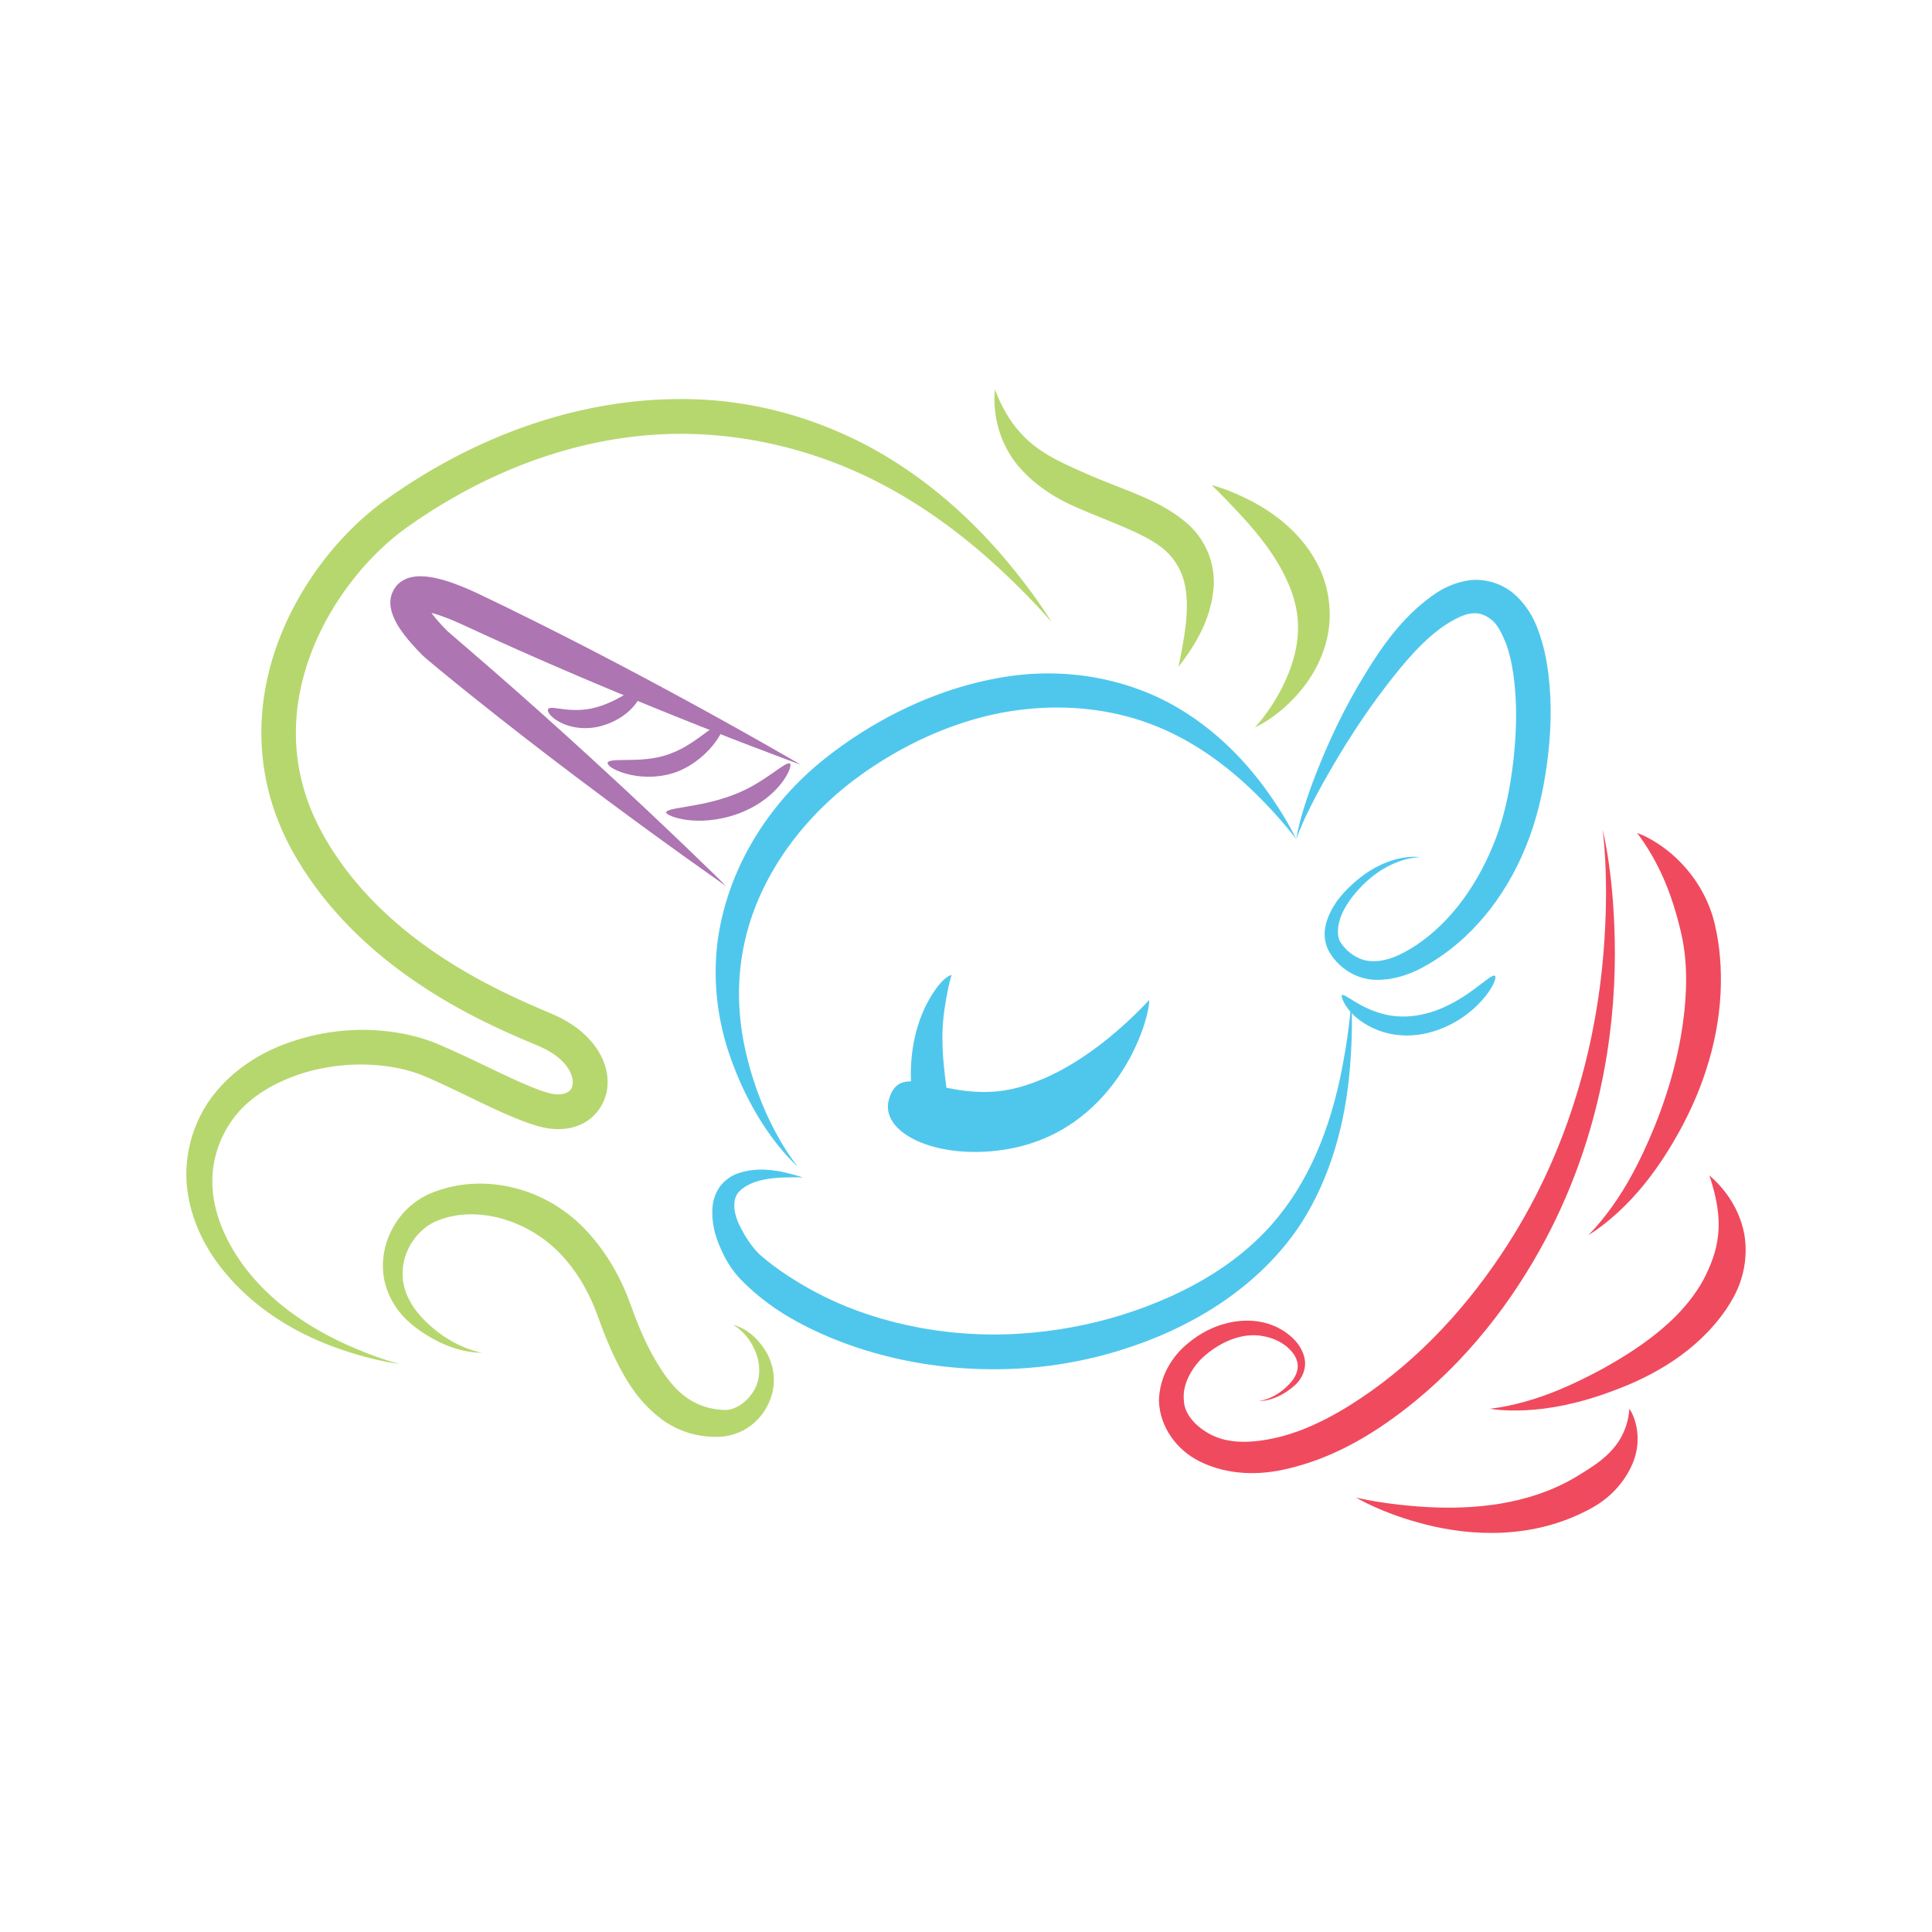 <?xml version="1.0" encoding="UTF-8" standalone="no"?>
<!-- Created with Inkscape (http://www.inkscape.org/) -->

<svg
   xmlns:dc="http://purl.org/dc/elements/1.1/"
   xmlns:cc="http://creativecommons.org/ns#"
   xmlns:rdf="http://www.w3.org/1999/02/22-rdf-syntax-ns#"
   xmlns:svg="http://www.w3.org/2000/svg"
   xmlns="http://www.w3.org/2000/svg"
   xmlns:sodipodi="http://sodipodi.sourceforge.net/DTD/sodipodi-0.dtd"
   xmlns:inkscape="http://www.inkscape.org/namespaces/inkscape"
   width="1000"
   height="1000"
   viewBox="0 0 264.583 264.583"
   version="1.1"
   id="svg873"
   inkscape:version="0.92.3 (2405546, 2018-03-11)"
   sodipodi:docname="NPC_MAINLOGO.svg"
   inkscape:export-filename="D:\P22\Mine\Pic &amp; Vid\Ink\NPC_MAINLOGO.png"
   inkscape:export-xdpi="140"
   inkscape:export-ydpi="140">
  <defs
     id="defs867">
    <inkscape:path-effect
       effect="taper_stroke"
       id="path-effect1532"
       is_visible="true"
       stroke_width="4.762"
       attach_start="0.58"
       end_offset="0.41"
       smoothing="0.5"
       jointype="extrapolated"
       miter_limit="100" />
    <inkscape:path-effect
       effect="taper_stroke"
       id="path-effect1528"
       is_visible="true"
       stroke_width="4.762"
       attach_start="0.65"
       end_offset="0.314"
       smoothing="0.5"
       jointype="extrapolated"
       miter_limit="100" />
    <inkscape:path-effect
       effect="taper_stroke"
       id="path-effect1524"
       is_visible="true"
       stroke_width="4.762"
       attach_start="0.611"
       end_offset="0.251"
       smoothing="0.5"
       jointype="extrapolated"
       miter_limit="100" />
    <inkscape:path-effect
       effect="taper_stroke"
       id="path-effect1520"
       is_visible="true"
       stroke_width="4.762"
       attach_start="1.444"
       end_offset="3.556"
       smoothing="0.5"
       jointype="extrapolated"
       miter_limit="100" />
    <inkscape:path-effect
       effect="taper_stroke"
       id="path-effect1515"
       is_visible="true"
       stroke_width="4.762"
       attach_start="1.208"
       end_offset="1.236"
       smoothing="0.5"
       jointype="extrapolated"
       miter_limit="100" />
    <inkscape:path-effect
       effect="powerstroke"
       id="path-effect1509"
       is_visible="true"
       offset_points="0,2.381"
       sort_points="true"
       interpolator_type="CubicBezierJohan"
       interpolator_beta="0.2"
       start_linecap_type="zerowidth"
       linejoin_type="extrp_arc"
       miter_limit="4"
       end_linecap_type="zerowidth" />
    <inkscape:path-effect
       effect="taper_stroke"
       id="path-effect1497"
       is_visible="true"
       stroke_width="4.762"
       attach_start="0.61"
       end_offset="0.98"
       smoothing="0.5"
       jointype="extrapolated"
       miter_limit="100" />
    <inkscape:path-effect
       effect="taper_stroke"
       id="path-effect1493"
       is_visible="true"
       stroke_width="4.762"
       attach_start="1.198"
       end_offset="2.628"
       smoothing="0.5"
       jointype="extrapolated"
       miter_limit="100" />
    <inkscape:path-effect
       effect="skeletal"
       id="path-effect1481"
       is_visible="true"
       pattern="M 1.566,3.898 C 1.566,1.138 3.806,-1.102 6.566,-1.102 9.326,-1.102 11.566,1.138 11.566,3.898 11.566,6.658 9.326,8.898 6.566,8.898 3.806,8.898 1.566,6.658 1.566,3.898 Z"
       copytype="single_stretched"
       prop_scale="0.265"
       scale_y_rel="false"
       spacing="0"
       normal_offset="0"
       tang_offset="0"
       prop_units="false"
       vertical_pattern="false"
       fuse_tolerance="0" />
    <inkscape:path-effect
       effect="skeletal"
       id="path-effect1477"
       is_visible="true"
       pattern="M 1.566,3.898 C 1.566,1.138 3.806,-1.102 6.566,-1.102 9.326,-1.102 11.566,1.138 11.566,3.898 11.566,6.658 9.326,8.898 6.566,8.898 3.806,8.898 1.566,6.658 1.566,3.898 Z"
       copytype="single_stretched"
       prop_scale="0.265"
       scale_y_rel="false"
       spacing="0"
       normal_offset="0"
       tang_offset="0"
       prop_units="false"
       vertical_pattern="false"
       fuse_tolerance="0" />
    <inkscape:path-effect
       effect="skeletal"
       id="path-effect1461"
       is_visible="true"
       pattern="M 1.566,3.898 C 1.566,1.138 3.806,-1.102 6.566,-1.102 9.326,-1.102 11.566,1.138 11.566,3.898 11.566,6.658 9.326,8.898 6.566,8.898 3.806,8.898 1.566,6.658 1.566,3.898 Z"
       copytype="single_stretched"
       prop_scale="0.265"
       scale_y_rel="false"
       spacing="0"
       normal_offset="0"
       tang_offset="0"
       prop_units="false"
       vertical_pattern="false"
       fuse_tolerance="0" />
    <inkscape:path-effect
       effect="skeletal"
       id="path-effect1453"
       is_visible="true"
       pattern="M 1.566,3.898 C 1.566,1.138 3.806,-1.102 6.566,-1.102 9.326,-1.102 11.566,1.138 11.566,3.898 11.566,6.658 9.326,8.898 6.566,8.898 3.806,8.898 1.566,6.658 1.566,3.898 Z"
       copytype="single_stretched"
       prop_scale="0.265"
       scale_y_rel="false"
       spacing="0"
       normal_offset="0"
       tang_offset="0"
       prop_units="false"
       vertical_pattern="false"
       fuse_tolerance="0" />
    <inkscape:path-effect
       effect="taper_stroke"
       id="path-effect1449"
       is_visible="true"
       stroke_width="4.762"
       attach_start="1.085"
       end_offset="1.071"
       smoothing="0.5"
       jointype="extrapolated"
       miter_limit="100" />
    <inkscape:path-effect
       effect="taper_stroke"
       id="path-effect1445"
       is_visible="true"
       stroke_width="4.762"
       attach_start="0.737"
       end_offset="0.263"
       smoothing="0.5"
       jointype="extrapolated"
       miter_limit="100" />
    <inkscape:path-effect
       effect="taper_stroke"
       id="path-effect1443"
       is_visible="true"
       stroke_width="4.762"
       attach_start="0.335"
       end_offset="0.37"
       smoothing="0.5"
       jointype="extrapolated"
       miter_limit="100" />
    <inkscape:path-effect
       effect="taper_stroke"
       id="path-effect1441"
       is_visible="true"
       stroke_width="4.762"
       attach_start="1.687"
       end_offset="1.743"
       smoothing="0.5"
       jointype="extrapolated"
       miter_limit="100" />
    <inkscape:path-effect
       effect="taper_stroke"
       id="path-effect1437"
       is_visible="true"
       stroke_width="4.762"
       attach_start="0.536"
       end_offset="1.823"
       smoothing="0.5"
       jointype="extrapolated"
       miter_limit="100" />
  </defs>
  <sodipodi:namedview
     id="base"
     pagecolor="#ffffff"
     bordercolor="#666666"
     borderopacity="1.0"
     inkscape:pageopacity="0.0"
     inkscape:pageshadow="2"
     inkscape:zoom="0.7"
     inkscape:cx="596.74298"
     inkscape:cy="470.58208"
     inkscape:document-units="px"
     inkscape:current-layer="layer1"
     showgrid="false"
     units="px"
     objecttolerance="6"
     inkscape:window-width="1366"
     inkscape:window-height="705"
     inkscape:window-x="-8"
     inkscape:window-y="-8"
     inkscape:window-maximized="1"
     showguides="true"
     inkscape:guide-bbox="true">
    <sodipodi:guide
       position="0,0"
       orientation="1,0"
       id="guide1536"
       inkscape:locked="false"
       inkscape:label=""
       inkscape:color="rgb(0,0,255)" />
    <sodipodi:guide
       position="264.583,264.583"
       orientation="1,0"
       id="guide1538"
       inkscape:locked="false"
       inkscape:label=""
       inkscape:color="rgb(0,0,255)" />
  </sodipodi:namedview>
  <g
     inkscape:groupmode="layer"
     id="layer2"
     inkscape:label="Blank"
     style="display:none"
     sodipodi:insensitive="true">
    <rect
       style="opacity:1;fill:#fefdfe;fill-opacity:1;stroke:none;stroke-width:4.762;stroke-linecap:butt;stroke-linejoin:miter;stroke-miterlimit:4;stroke-dasharray:none;stroke-dashoffset:0;stroke-opacity:1"
       id="rect1534"
       width="264.583"
       height="264.583"
       x="0"
       y="-1.0890045e-005"
       ry="0" />
  </g>
  <g
     inkscape:label="Layer 1"
     inkscape:groupmode="layer"
     id="layer1"
     transform="translate(0,-32.417)"
     style="display:inline">
    <path
       style="opacity:1;fill:#b6d76e;fill-opacity:1;fill-rule:nonzero;stroke:none;stroke-width:4.762;stroke-linecap:butt;stroke-linejoin:bevel;stroke-miterlimit:4;stroke-dasharray:none;stroke-dashoffset:0;stroke-opacity:1"
       d="M 176.404,112.267 C 177.361,114.389 177.854,116.696 177.754,118.917 177.677,121.07 177.064,123.189 176.307,125.008 175.472,126.996 174.474,128.618 173.639,129.808 173.639,129.808 173.639,129.808 173.639,129.808 173.177,130.465 172.813,130.929 172.486,131.311 172.314,131.512 172.192,131.646 172.074,131.764 171.913,131.924 171.817,131.992 171.817,131.992 171.817,131.992 171.935,131.969 172.15,131.875 172.304,131.807 172.479,131.721 172.714,131.593 173.157,131.35 173.699,131.016 174.367,130.53 174.367,130.53 174.367,130.53 174.367,130.53 175.583,129.645 177.151,128.298 178.621,126.37 179.981,124.592 181.253,122.265 181.826,119.45 182.409,116.472 182.076,113.244 180.744,110.305 178.518,105.573 174.557,102.697 171.377,101.04 168.211,99.391 165.937,98.85 165.937,98.85 165.937,98.85 167.63,100.466 169.924,102.958 172.279,105.517 174.848,108.635 176.404,112.267 Z"
       id="path1429"
       inkscape:connector-curvature="0"
       sodipodi:nodetypes="cc"
       inkscape:path-effect="#path-effect1445"
       inkscape:original-d="M 171.81654,131.99157 C 173.16704,131.47857 192.59675,114.8195 165.93661,98.850154" />
    <path
       style="opacity:1;fill:#b6d76e;fill-opacity:1;fill-rule:nonzero;stroke:none;stroke-width:4.762;stroke-linecap:butt;stroke-linejoin:bevel;stroke-miterlimit:4;stroke-dasharray:none;stroke-dashoffset:0;stroke-opacity:1"
       d="M 159.637,107.856 C 160.996,109.077 161.963,110.839 162.293,112.65 162.293,112.65 162.293,112.65 162.293,112.65 162.819,115.317 162.386,118.313 162.042,120.313 161.682,122.407 161.393,123.706 161.393,123.706 161.393,123.706 162.265,122.708 163.42,120.841 164.534,119.039 166.041,116.123 166.233,112.438 166.233,112.438 166.233,112.438 166.233,112.438 166.315,109.577 165.217,106.553 162.863,104.353 159.172,100.955 154.045,99.578 149.542,97.631 146.524,96.291 144.03,95.275 141.849,93.61 141.849,93.61 141.849,93.61 141.849,93.61 139.749,92.076 138.341,90.045 137.477,88.451 136.613,86.854 136.27,85.754 136.27,85.754 136.27,85.754 136.064,86.882 136.289,88.817 136.512,90.724 137.236,93.519 139.367,96.138 139.367,96.138 139.367,96.138 139.367,96.138 141.515,98.715 144.439,100.646 147.652,102.002 152.509,104.102 157.219,105.63 159.637,107.856 Z"
       id="path1431"
       inkscape:connector-curvature="0"
       sodipodi:nodetypes="cc"
       inkscape:path-effect="#path-effect1443"
       inkscape:original-d="M 161.39302,123.70622 C 174.48923,95.375652 138.94239,107.67005 136.26969,85.753947" />
    <path
       style="opacity:1;fill:#b6d76e;fill-opacity:1;fill-rule:nonzero;stroke:none;stroke-width:4.762;stroke-linecap:butt;stroke-linejoin:miter;stroke-miterlimit:4;stroke-dasharray:none;stroke-dashoffset:0;stroke-opacity:1"
       d="M 95.214,91.865 C 104.046,92.18 112.422,94.538 119.655,98.153 119.655,98.153 119.655,98.153 119.655,98.153 127.471,102.05 133.607,107.188 137.688,111.057 141.809,114.966 144.021,117.629 144.021,117.629 144.021,117.629 142.278,114.644 138.643,110.173 135.049,105.751 129.372,99.754 121.42,94.953 121.42,94.953 121.42,94.953 121.42,94.953 114.039,90.51 105.067,87.462 95.387,87.105 80.152,86.553 65.305,91.936 52.832,100.859 46.897,105.106 41.026,112.161 37.932,120.77 34.838,129.38 34.657,139.65 40.382,149.566 49.931,166.105 67.737,173.082 73.829,175.698 77.772,177.391 78.582,179.797 78.423,180.917 78.344,181.476 78.133,181.785 77.663,182.032 77.193,182.28 76.316,182.461 74.869,182.026 71.338,180.963 65.872,177.933 60.137,175.473 58.341,174.702 56.4,174.163 54.383,173.836 49.524,173.051 44.548,173.506 39.98,175.055 35.366,176.576 31.178,179.402 28.478,183.419 26.238,186.824 25.28,190.801 25.571,194.567 25.93,198.799 27.681,202.527 29.838,205.446 35.041,212.458 42.336,215.755 46.947,217.305 51.82,218.942 54.752,219.192 54.752,219.192 54.752,219.192 51.87,218.569 47.276,216.472 42.922,214.484 36.244,210.632 32.113,203.901 30.412,201.14 29.116,197.806 29.083,194.387 29.027,191.399 29.992,188.282 31.849,185.742 33.994,182.728 37.515,180.654 41.396,179.41 45.31,178.2 49.548,177.876 53.622,178.538 55.295,178.809 56.868,179.253 58.259,179.85 63.671,182.171 68.98,185.227 73.496,186.586 75.842,187.292 78.088,187.19 79.881,186.247 81.674,185.303 82.866,183.513 83.139,181.584 83.685,177.725 80.995,173.592 75.708,171.322 A 18.148,18.148 0 0 0 75.708,171.322 192.762,192.762 0 0 0 75.708,171.322 C 69.404,168.615 53.057,161.994 44.507,147.185 39.503,138.518 39.696,129.943 42.414,122.381 45.132,114.819 50.512,108.375 55.603,104.733 67.358,96.324 81.214,91.357 95.214,91.865 Z"
       id="path1433"
       inkscape:connector-curvature="0"
       sodipodi:nodetypes="cssssssc"
       inkscape:path-effect="#path-effect1437"
       inkscape:original-d="M 144.02051,117.62944 C 116.86136,81.653654 80.335778,84.110721 54.217942,102.79598 43.190786,110.68504 31.715663,129.79271 42.444494,148.37559 51.493793,164.04944 68.570565,170.84838 74.76828,173.50971 83.998573,177.47325 81.767329,186.589 74.182713,184.30614 70.159159,183.09511 64.771227,180.05202 59.198287,177.66127 50.214992,173.8075 36.041586,176.05029 30.163683,184.58045 21.726978,196.82401 32.56911,214.38101 54.752481,219.19186" />
    <path
       style="opacity:1;fill:#b6d76e;fill-opacity:1;fill-rule:nonzero;stroke:none;stroke-width:4.762;stroke-linecap:butt;stroke-linejoin:miter;stroke-miterlimit:4;stroke-dasharray:none;stroke-dashoffset:0;stroke-opacity:1"
       d="M 79.926,200.564 C 74.181,194.677 65.454,192.939 58.63,195.991 56.407,197.036 54.748,198.766 53.731,200.681 52.562,202.853 52.221,205.246 52.571,207.398 53.072,210.267 54.732,212.443 56.423,213.822 56.423,213.822 56.423,213.822 56.423,213.822 61.56,217.992 66.011,217.657 66.011,217.657 66.011,217.657 61.562,217.063 57.56,212.614 57.56,212.614 57.56,212.614 57.56,212.614 56.3,211.215 55.192,209.231 55.138,207.112 55.069,205.508 55.556,203.794 56.538,202.352 57.415,201.084 58.678,200.002 60.109,199.509 65.357,197.483 72.119,199.463 76.531,203.903 78.712,206.121 80.596,209.083 81.91,212.784 82.878,215.512 83.909,217.928 85.052,220.039 86.448,222.692 88.372,225.234 91.023,227.077 93.481,228.73 96.317,229.362 98.945,229.15 103.162,228.709 105.526,225.299 105.912,222.418 106.165,220.464 105.639,218.739 104.896,217.503 102.894,214.228 100.407,213.877 100.407,213.877 100.407,213.877 102.659,214.974 103.662,218.087 104.035,219.213 104.126,220.614 103.673,221.936 103.039,223.803 100.923,225.778 98.855,225.488 96.995,225.387 95.089,224.71 93.621,223.506 91.852,222.133 90.521,220.06 89.24,217.77 88.252,215.946 87.305,213.748 86.398,211.191 84.872,206.891 82.632,203.315 79.926,200.564 Z"
       id="path1439"
       inkscape:connector-curvature="0"
       sodipodi:nodetypes="csssc"
       inkscape:path-effect="#path-effect1441"
       inkscape:original-d="M 66.010785,217.65714 C 49.413932,213.53104 52.403787,200.67953 59.369688,197.75034 68.530867,193.89802 79.617929,199.20682 84.153642,211.9875 87.804102,222.27372 92.236432,227.48327 98.899952,227.31902 104.84964,227.17236 108.16058,218.2349 100.40662,213.87738" />
    <path
       style="opacity:1;fill:#ad75b2;fill-opacity:1;fill-rule:nonzero;stroke:none;stroke-width:4.762;stroke-linecap:butt;stroke-linejoin:miter;stroke-miterlimit:4;stroke-dasharray:none;stroke-dashoffset:0;stroke-opacity:1"
       d="M 56.294,120.486 C 56.817,121.087 57.358,121.656 57.905,122.197 58.068,122.356 58.173,122.447 58.213,122.477 58.213,122.477 58.213,122.477 58.213,122.477 58.358,122.603 58.499,122.722 58.635,122.837 59.101,123.23 59.567,123.617 60.028,123.998 61.595,125.293 63.168,126.567 64.727,127.816 69.6,131.72 74.403,135.424 78.787,138.734 90.573,147.623 99.462,153.779 99.462,153.779 99.462,153.779 91.785,146.165 80.894,136.2 76.832,132.48 72.344,128.45 67.632,124.341 66.124,123.027 64.602,121.713 63.067,120.393 62.614,120.004 62.163,119.617 61.717,119.231 61.586,119.117 61.459,119.007 61.339,118.901 61.339,118.901 61.339,118.901 61.339,118.901 61.25,118.819 61.223,118.8 61.265,118.837 60.784,118.35 60.322,117.861 59.89,117.363 58.922,116.247 58.395,115.353 58.262,115.001 58.196,114.824 58.24,114.81 58.219,115.024 58.198,115.239 58.003,115.68 57.751,115.897 57.5,116.113 57.332,116.116 57.397,116.107 57.461,116.098 57.714,116.086 58.091,116.138 58.846,116.243 60.082,116.585 61.63,117.217 62.188,117.444 62.746,117.689 63.305,117.946 65.879,119.134 68.44,120.305 70.999,121.443 76.507,123.892 81.879,126.17 86.784,128.191 99.889,133.59 109.647,137.141 109.667,137.148 109.667,137.148 109.667,137.148 109.667,137.148 109.667,137.148 109.667,137.148 109.667,137.148 109.667,137.148 109.667,137.148 109.667,137.148 109.667,137.148 109.667,137.148 109.667,137.148 109.667,137.148 109.667,137.148 109.667,137.148 109.667,137.148 109.667,137.148 109.667,137.148 109.667,137.148 109.667,137.148 109.667,137.148 109.667,137.148 109.667,137.148 109.667,137.148 109.667,137.148 109.667,137.148 109.667,137.148 109.667,137.148 109.667,137.148 109.667,137.148 109.667,137.148 109.667,137.148 109.667,137.148 109.667,137.148 109.667,137.148 109.667,137.148 109.667,137.148 109.667,137.148 109.667,137.148 109.667,137.148 109.667,137.148 109.667,137.148 109.667,137.148 109.667,137.148 109.667,137.148 109.667,137.148 109.667,137.148 109.667,137.148 109.667,137.148 109.667,137.148 109.667,137.148 109.667,137.148 109.667,137.148 109.667,137.148 109.667,137.148 109.667,137.148 109.667,137.148 109.667,137.148 109.667,137.148 109.667,137.148 109.667,137.148 109.667,137.148 109.667,137.148 109.667,137.148 109.667,137.148 109.667,137.148 109.648,137.137 100.696,131.877 88.186,125.213 83.505,122.72 78.324,120.029 72.928,117.345 70.438,116.106 67.887,114.853 65.315,113.639 64.7,113.348 64.071,113.069 63.429,112.807 61.642,112.078 60.119,111.611 58.745,111.421 58.058,111.326 57.404,111.295 56.726,111.392 56.049,111.488 55.303,111.721 54.645,112.287 53.987,112.853 53.557,113.764 53.479,114.564 53.401,115.363 53.567,116.049 53.807,116.684 54.287,117.954 55.114,119.126 56.294,120.486 Z"
       id="path1447"
       inkscape:connector-curvature="0"
       sodipodi:nodetypes="cssc"
       inkscape:path-effect="#path-effect1449"
       inkscape:original-d="M 99.461677,153.77916 C 99.461677,153.77916 60.45638,121.38845 59.585188,120.51726 52.954392,113.88646 55.504717,111.68282 64.309893,115.79256 65.663766,116.42447 109.66704,137.14821 109.66704,137.14821" />
    <path
       style="opacity:1;fill:#ad75b2;fill-opacity:1;stroke:none;stroke-width:4.762;stroke-linecap:butt;stroke-linejoin:miter;stroke-miterlimit:4;stroke-dasharray:none;stroke-dashoffset:0;stroke-opacity:1"
       d="M 75.065,129.523 C 75.27,129.208 76.09,129.412 77.257,129.549 78.449,129.688 79.992,129.749 81.638,129.288 81.658,129.282 81.678,129.277 81.698,129.271 83.363,128.809 84.758,128.014 85.823,127.394 86.88,126.779 87.605,126.346 87.894,126.583 88.255,126.878 87.129,130.436 82.426,131.815 82.399,131.822 82.372,131.83 82.344,131.838 80.053,132.467 77.987,132.009 76.672,131.319 75.345,130.622 74.882,129.804 75.065,129.523 Z"
       id="path1451"
       inkscape:connector-curvature="0"
       inkscape:path-effect="#path-effect1453"
       inkscape:original-d="M 75.064964,129.52293 C 79.62097,132.49385 84.891973,130.25199 87.893901,126.58296" />
    <path
       style="opacity:1;fill:#ad75b2;fill-opacity:1;stroke:none;stroke-width:4.762;stroke-linecap:butt;stroke-linejoin:miter;stroke-miterlimit:4;stroke-dasharray:none;stroke-dashoffset:0;stroke-opacity:1"
       d="M 83.217,136.873 C 83.32,136.505 84.358,136.508 85.925,136.491 87.457,136.474 89.594,136.433 91.584,135.711 91.686,135.674 91.786,135.636 91.886,135.596 93.797,134.896 95.481,133.615 96.656,132.751 97.879,131.853 98.698,131.292 98.986,131.527 99.243,131.738 98.943,132.724 97.968,134.048 97.015,135.344 95.319,137.047 92.847,138.059 92.717,138.108 92.586,138.156 92.454,138.2 89.809,139.097 87.306,138.829 85.658,138.355 83.982,137.872 83.126,137.197 83.217,136.873 Z"
       id="path1459"
       inkscape:connector-curvature="0"
       inkscape:path-effect="#path-effect1461"
       inkscape:original-d="M 83.216684,136.87284 C 90.62158,138.95187 94.954357,136.45451 98.985586,131.52745" />
    <path
       style="opacity:1;fill:#ad75b2;fill-opacity:1;stroke:none;stroke-width:4.762;stroke-linecap:butt;stroke-linejoin:miter;stroke-miterlimit:4;stroke-dasharray:none;stroke-dashoffset:0;stroke-opacity:1"
       d="M 91.235,143.688 C 91.288,142.96 95.645,143.05 100.186,141.366 100.26,141.339 100.333,141.311 100.406,141.283 102.625,140.452 104.406,139.268 105.741,138.336 107.062,137.414 107.912,136.774 108.206,137.006 108.592,137.312 106.92,141.579 101.352,143.753 101.266,143.786 101.18,143.818 101.094,143.849 95.502,145.869 91.2,144.158 91.235,143.688 Z"
       id="path1475"
       inkscape:connector-curvature="0"
       inkscape:path-effect="#path-effect1477"
       inkscape:original-d="M 91.234771,143.68822 C 98.485788,144.21703 104.04443,142.2661 108.20639,137.00648"
       sodipodi:nodetypes="cc" />
    <path
       style="opacity:1;fill:#4fc7ed;fill-opacity:1;stroke:none;stroke-width:4.762;stroke-linecap:butt;stroke-linejoin:miter;stroke-miterlimit:4;stroke-dasharray:none;stroke-dashoffset:0;stroke-opacity:1"
       d="M 183.75,168.709 C 184.136,168.373 186.134,170.471 189.527,171.304 190.982,171.678 192.671,171.751 194.467,171.404 194.532,171.392 194.597,171.379 194.662,171.365 197.622,170.758 200.047,169.223 201.73,167.998 203.427,166.763 204.418,165.83 204.728,166.063 204.984,166.255 204.538,167.619 202.992,169.37 201.464,171.099 198.835,173.15 195.216,173.952 195.136,173.969 195.055,173.986 194.974,174.002 192.737,174.442 190.595,174.21 188.808,173.543 184.438,171.868 183.609,168.833 183.75,168.709 Z"
       id="path1479"
       inkscape:connector-curvature="0"
       inkscape:path-effect="#path-effect1481"
       inkscape:original-d="M 183.75037,168.70922 C 190.42523,176.3556 199.9183,172.47639 204.72805,166.06339" />
    <path
       style="opacity:1;fill:#4fc7ed;fill-opacity:1;fill-rule:nonzero;stroke:none;stroke-width:4.762;stroke-linecap:butt;stroke-linejoin:miter;stroke-miterlimit:4;stroke-dasharray:none;stroke-dashoffset:0;stroke-opacity:1"
       d="M 210.664,118.765 C 210.031,116.941 208.926,115.061 207.144,113.58 205.541,112.311 203.505,111.681 201.417,111.857 199.246,112.128 197.434,113.032 196.011,114.097 191.956,117.047 189.199,121.046 187.069,124.53 184.102,129.314 181.986,133.957 180.505,137.659 179.606,139.906 178.967,141.754 178.485,143.333 177.708,145.873 177.514,147.354 177.514,147.354 177.514,147.354 177.979,145.938 179.126,143.586 179.85,142.105 180.733,140.428 181.926,138.345 183.879,134.938 186.509,130.685 189.79,126.406 192.225,123.265 195.027,119.789 198.439,117.686 199.622,116.988 200.781,116.411 201.808,116.407 202.607,116.335 203.519,116.686 204.202,117.25 205.056,117.882 205.645,119.089 206.206,120.442 206.711,121.783 207.092,123.451 207.324,125.307 207.787,128.967 207.679,132.732 207.267,136.467 206.845,140.163 206.155,143.701 204.943,146.985 202.575,153.327 198.801,158.618 193.93,161.871 191.938,163.157 189.969,164.1 188.015,164.044 186.278,164.081 184.6,162.974 183.661,161.581 183.14,160.925 183.158,159.831 183.351,158.87 183.665,157.468 184.46,156.182 185.284,155.134 189.654,149.633 194.523,149.81 194.523,149.81 194.523,149.81 189.635,148.895 184.366,154.323 183.353,155.357 182.325,156.714 181.748,158.408 181.318,159.61 181.203,161.153 181.95,162.608 183.045,164.603 185.16,166.296 187.876,166.577 190.571,166.776 193.221,165.89 195.556,164.496 201.306,161.17 206.024,155.516 208.89,148.535 210.406,144.874 211.321,140.991 211.851,137.037 212.402,133.034 212.562,128.881 212.05,124.718 211.783,122.58 211.343,120.571 210.664,118.765 Z"
       id="path1491"
       inkscape:connector-curvature="0"
       sodipodi:nodetypes="csssc"
       inkscape:path-effect="#path-effect1493"
       inkscape:original-d="M 177.51376,147.35357 C 179.25101,139.73639 195.49799,107.25512 205.67299,115.41458 211.59573,120.1641 210.8232,137.81572 206.91646,147.76021 201.56324,161.38667 187.84359,170.48452 182.80543,162.09464 180.50485,158.26357 186.58519,150.37737 194.52269,149.81041" />
    <path
       style="opacity:1;fill:#4fc7ed;fill-opacity:1;fill-rule:nonzero;stroke:none;stroke-width:4.762;stroke-linecap:butt;stroke-linejoin:miter;stroke-miterlimit:4;stroke-dasharray:none;stroke-dashoffset:0;stroke-opacity:1"
       d="M 138.674,129.772 C 145.495,128.752 152.234,129.446 158.062,131.76 158.062,131.76 158.062,131.76 158.062,131.76 164.482,134.263 169.448,138.545 172.626,141.767 175.867,145.053 177.514,147.354 177.514,147.354 177.514,147.354 176.376,144.77 173.638,140.92 170.956,137.15 166.429,131.94 159.586,128.409 159.586,128.409 159.586,128.409 159.586,128.409 153.319,125.221 145.702,123.888 137.964,125.063 128.827,126.44 120.309,130.619 113.517,135.873 113.209,136.112 112.902,136.355 112.598,136.603 104.648,143.052 99.575,151.987 98.309,161.099 97.535,166.83 98.342,172.158 99.793,176.525 103.386,187.296 109.275,192.198 109.275,192.198 109.275,192.198 104.277,186.396 102.01,175.914 101.094,171.696 100.834,166.761 101.914,161.72 103.597,153.699 108.555,146.076 115.608,140.294 115.88,140.072 116.155,139.854 116.431,139.64 A 41.129,41.129 0 0 1 116.431,139.64 52.044,52.044 0 0 1 116.431,139.64 C 122.659,134.822 130.519,131.002 138.674,129.772 Z"
       id="path1495"
       inkscape:connector-curvature="0"
       sodipodi:nodetypes="csc"
       inkscape:path-effect="#path-effect1497"
       inkscape:original-d="M 177.51376,147.35357 C 159.33943,118.75573 131.64881,124.8578 114.97443,137.75642 100.59182,148.88221 91.902946,170.01426 109.27547,192.19763" />
    <path
       style="opacity:1;fill:#4fc7ed;fill-opacity:1;stroke:none;stroke-width:4.762;stroke-linecap:butt;stroke-linejoin:miter;stroke-miterlimit:4;stroke-dasharray:none;stroke-dashoffset:0;stroke-opacity:1"
       d="M 121.762,182.883 C 123.338,177.754 128.355,182.652 136.577,181.874 141.146,181.442 148.693,178.555 157.387,169.371 157.387,172.489 152.683,187.562 137.448,189.876 128.16,191.287 120.333,187.533 121.762,182.883 Z"
       id="path1499"
       inkscape:connector-curvature="0"
       sodipodi:nodetypes="sscss" />
    <path
       style="opacity:1;fill:#4fc7ed;fill-opacity:1;fill-rule:nonzero;stroke:none;stroke-width:4.762;stroke-linecap:butt;stroke-linejoin:miter;stroke-miterlimit:4;stroke-dasharray:none;stroke-dashoffset:0;stroke-opacity:1"
       d="M 127.249,181.707 C 127.249,181.707 129.612,181.41 129.612,181.41 129.105,177.38 128.773,174.282 129.406,170.24 129.898,167.098 130.323,165.938 130.323,165.938 130.323,165.938 129.073,166.027 127.164,169.438 126.258,171.056 125.494,173.107 125.075,175.518 124.658,177.915 124.664,180.23 124.887,182.004 124.887,182.004 127.249,181.707 127.249,181.707 Z"
       id="path1507"
       inkscape:connector-curvature="0"
       inkscape:path-effect="#path-effect1509"
       inkscape:original-d="M 127.24934,181.7073 C 125.91299,171.08334 130.32294,165.9384 130.32294,165.9384"
       sodipodi:nodetypes="cc" />
    <path
       style="display:inline;opacity:1;fill:#4fc7ed;fill-opacity:1;fill-rule:nonzero;stroke:none;stroke-width:4.762;stroke-linecap:butt;stroke-linejoin:miter;stroke-miterlimit:4;stroke-dasharray:none;stroke-dashoffset:0;stroke-opacity:1"
       d="M 111.566,209.308 C 108.954,207.892 106.536,206.348 104.402,204.536 103.504,203.816 102.741,202.762 102.045,201.655 101.249,200.276 100.639,199.045 100.572,197.811 100.535,197.256 100.578,196.734 100.766,196.316 100.953,195.815 101.41,195.363 101.918,195.02 101.918,195.02 101.918,195.02 101.918,195.02 103.678,193.825 106.203,193.705 107.555,193.668 109.085,193.626 109.944,193.668 109.944,193.668 109.944,193.668 109.141,193.373 107.623,193.017 106.271,192.7 103.688,192.185 101.006,193.123 101.006,193.123 101.006,193.123 101.006,193.123 100.133,193.443 99.236,194.03 98.548,194.975 97.993,195.788 97.661,196.738 97.576,197.716 97.409,199.674 97.877,201.623 98.691,203.378 99.3,204.812 100.168,206.318 101.463,207.661 103.726,209.983 106.394,211.935 109.304,213.499 117.496,217.92 128.319,220.553 139.98,219.81 145.168,219.48 150.254,218.446 155.072,216.79 165.031,213.411 173.15,207.594 178.094,200.093 183.169,192.244 184.473,183.694 184.897,178.359 185.343,172.737 185.046,169.48 185.046,169.48 185.046,169.48 184.914,172.753 183.889,178.226 182.918,183.412 180.845,191.568 175.609,198.341 170.661,204.867 162.972,209.557 153.663,212.488 149.163,213.883 144.456,214.753 139.677,215.057 128.922,215.742 118.902,213.267 111.566,209.308 Z"
       id="path1513"
       inkscape:connector-curvature="0"
       sodipodi:nodetypes="cssc"
       inkscape:path-effect="#path-effect1515"
       inkscape:original-d="M 109.94364,193.66762 C 93.501671,191.02179 99.737306,203.09317 102.93257,206.09843 112.84577,215.42214 133.61816,221.43404 154.36736,214.63878 173.9871,208.21341 184.47942,194.99312 185.04638,169.47973" />
    <path
       style="opacity:1;fill:#f04a5e;fill-opacity:1;fill-rule:nonzero;stroke:none;stroke-width:4.762;stroke-linecap:butt;stroke-linejoin:miter;stroke-miterlimit:4;stroke-dasharray:none;stroke-dashoffset:0;stroke-opacity:1"
       d="M 190.596,226.762 C 199.308,220.524 206.047,212.259 210.908,203.531 210.908,203.531 210.908,203.531 210.908,203.531 219.091,188.853 221.142,173.948 221.153,163.171 221.165,152.428 219.469,146.031 219.469,146.031 219.469,146.031 220.455,152.58 219.579,163.105 218.697,173.701 215.68,187.877 207.353,201.453 207.353,201.453 207.353,201.453 207.353,201.453 202.383,209.551 195.88,217.148 187.827,222.887 L 189.211,224.825 C 189.211,224.825 189.211,224.825 189.211,224.825 L 187.827,222.887 C 183.914,225.658 179.827,227.975 175.488,229.142 172.099,229.994 168.697,230.277 166.026,228.984 163.929,227.969 162.171,226.145 162.129,224.196 161.898,222.136 163.078,219.941 164.6,218.427 167.157,216.038 170.333,214.844 173.072,215.412 174.253,215.643 175.312,216.111 176.146,216.778 176.94,217.43 177.517,218.19 177.67,219.019 177.891,219.966 177.417,220.978 176.857,221.636 174.752,224.105 172.411,224.272 172.411,224.272 172.411,224.272 174.718,224.465 177.342,222.112 178.097,221.433 178.816,220.289 178.721,218.878 178.608,217.728 178.014,216.608 177.092,215.722 176.155,214.8 174.929,214.071 173.515,213.65 170.163,212.688 166.047,213.583 162.756,216.325 160.547,218.083 158.758,220.916 158.714,224.313 158.859,227.833 161.099,230.957 164.269,232.543 168.12,234.469 172.56,234.519 176.589,233.494 181.71,232.266 186.394,229.788 190.596,226.762 L 189.211,224.825 C 189.211,224.825 189.211,224.825 189.211,224.825 Z"
       id="path1518"
       inkscape:connector-curvature="0"
       sodipodi:nodetypes="cssssc"
       inkscape:path-effect="#path-effect1520"
       inkscape:original-d="M 219.46912,146.03065 C 222.20494,164.53764 218.42389,186.58811 209.13051,202.49211 196.59659,223.94174 175.89321,236.06842 165.14766,230.76332 158.69693,227.57858 159.48499,221.05325 163.67798,217.37576 166.53923,214.86628 170.23453,213.76212 173.29363,214.53072 178.48517,215.8351 181.46726,221.76114 172.41109,224.27172" />
    <path
       style="opacity:1;fill:#f04a5e;fill-opacity:1;fill-rule:nonzero;stroke:none;stroke-width:4.762;stroke-linecap:butt;stroke-linejoin:miter;stroke-miterlimit:4;stroke-dasharray:none;stroke-dashoffset:0;stroke-opacity:1"
       d="M 230.878,168.096 C 230.588,174.804 228.808,181.212 226.553,186.788 224.55,191.661 222.671,195.03 220.711,197.744 218.898,200.254 217.52,201.552 217.52,201.552 217.52,201.552 219.174,200.642 221.538,198.483 224.017,196.219 226.793,192.955 229.492,188.229 232.657,182.748 235.276,175.896 235.635,168.312 235.779,165.155 235.549,162.015 234.842,158.996 233.808,154.577 231.185,151.219 228.66,149.141 226.196,147.114 224.201,146.495 224.201,146.495 224.201,146.495 225.501,148.125 226.833,150.659 228.277,153.406 229.344,156.42 230.205,160.083 230.797,162.609 231.004,165.313 230.878,168.096 Z"
       id="path1522"
       inkscape:connector-curvature="0"
       sodipodi:nodetypes="cc"
       inkscape:path-effect="#path-effect1524"
       inkscape:original-d="M 217.51963,201.55207 C 230.00134,191.51406 242.19765,160.18411 224.20136,146.49455" />
    <path
       style="opacity:1;fill:#f04a5e;fill-opacity:1;fill-rule:nonzero;stroke:none;stroke-width:4.762;stroke-linecap:butt;stroke-linejoin:miter;stroke-miterlimit:4;stroke-dasharray:none;stroke-dashoffset:0;stroke-opacity:1"
       d="M 232.41,209.115 C 229.325,213.781 224.249,217.206 219.583,219.808 215.183,222.199 211.782,223.569 208.691,224.414 205.835,225.195 204.023,225.339 204.023,225.339 204.023,225.339 205.802,225.689 208.867,225.549 212.079,225.402 216.127,224.696 220.976,222.86 226.283,220.911 232.341,217.594 236.353,211.786 236.743,211.211 237.104,210.62 237.431,210.013 238.919,207.281 239.352,204.212 238.882,201.46 238.882,201.46 238.882,201.46 238.882,201.46 238.355,198.618 236.998,196.546 235.952,195.28 234.885,193.991 234.09,193.4 234.09,193.4 234.09,193.4 234.441,194.332 234.812,195.862 235.179,197.373 235.542,199.501 235.279,201.649 235.279,201.649 235.279,201.649 235.279,201.649 235.063,203.71 234.306,205.747 233.239,207.752 232.992,208.21 232.715,208.665 232.41,209.115 Z"
       id="path1526"
       inkscape:connector-curvature="0"
       sodipodi:nodetypes="cc"
       inkscape:path-effect="#path-effect1528"
       inkscape:original-d="M 204.02251,225.33906 C 217.92053,225.47269 246.38473,211.44104 234.09033,193.40035" />
    <path
       style="opacity:1;fill:#f04a5e;fill-opacity:1;fill-rule:nonzero;stroke:none;stroke-width:4.762;stroke-linecap:butt;stroke-linejoin:miter;stroke-miterlimit:4;stroke-dasharray:none;stroke-dashoffset:0;stroke-opacity:1"
       d="M 215.516,234.856 C 209.166,238.537 201.733,239.129 195.642,238.815 189.658,238.507 185.715,237.5 185.715,237.5 185.715,237.5 189.17,239.658 195.276,241.205 201.418,242.761 209.954,243.316 217.846,239.009 217.969,238.941 218.09,238.871 218.21,238.801 220.822,237.317 222.787,234.989 223.736,232.446 224.527,230.279 224.3,228.353 223.946,227.145 223.586,225.92 223.132,225.339 223.132,225.339 223.132,225.339 223.126,226.082 222.835,227.179 222.54,228.297 221.945,229.664 220.87,230.862 219.564,232.387 217.85,233.447 215.803,234.691 215.709,234.747 215.613,234.801 215.516,234.856 Z"
       id="path1530"
       inkscape:connector-curvature="0"
       sodipodi:nodetypes="cc"
       inkscape:path-effect="#path-effect1532"
       inkscape:original-d="M 185.71455,237.49982 C 207.22975,245.25064 225.93862,236.16348 223.13229,225.33906" />
  </g>
</svg>
